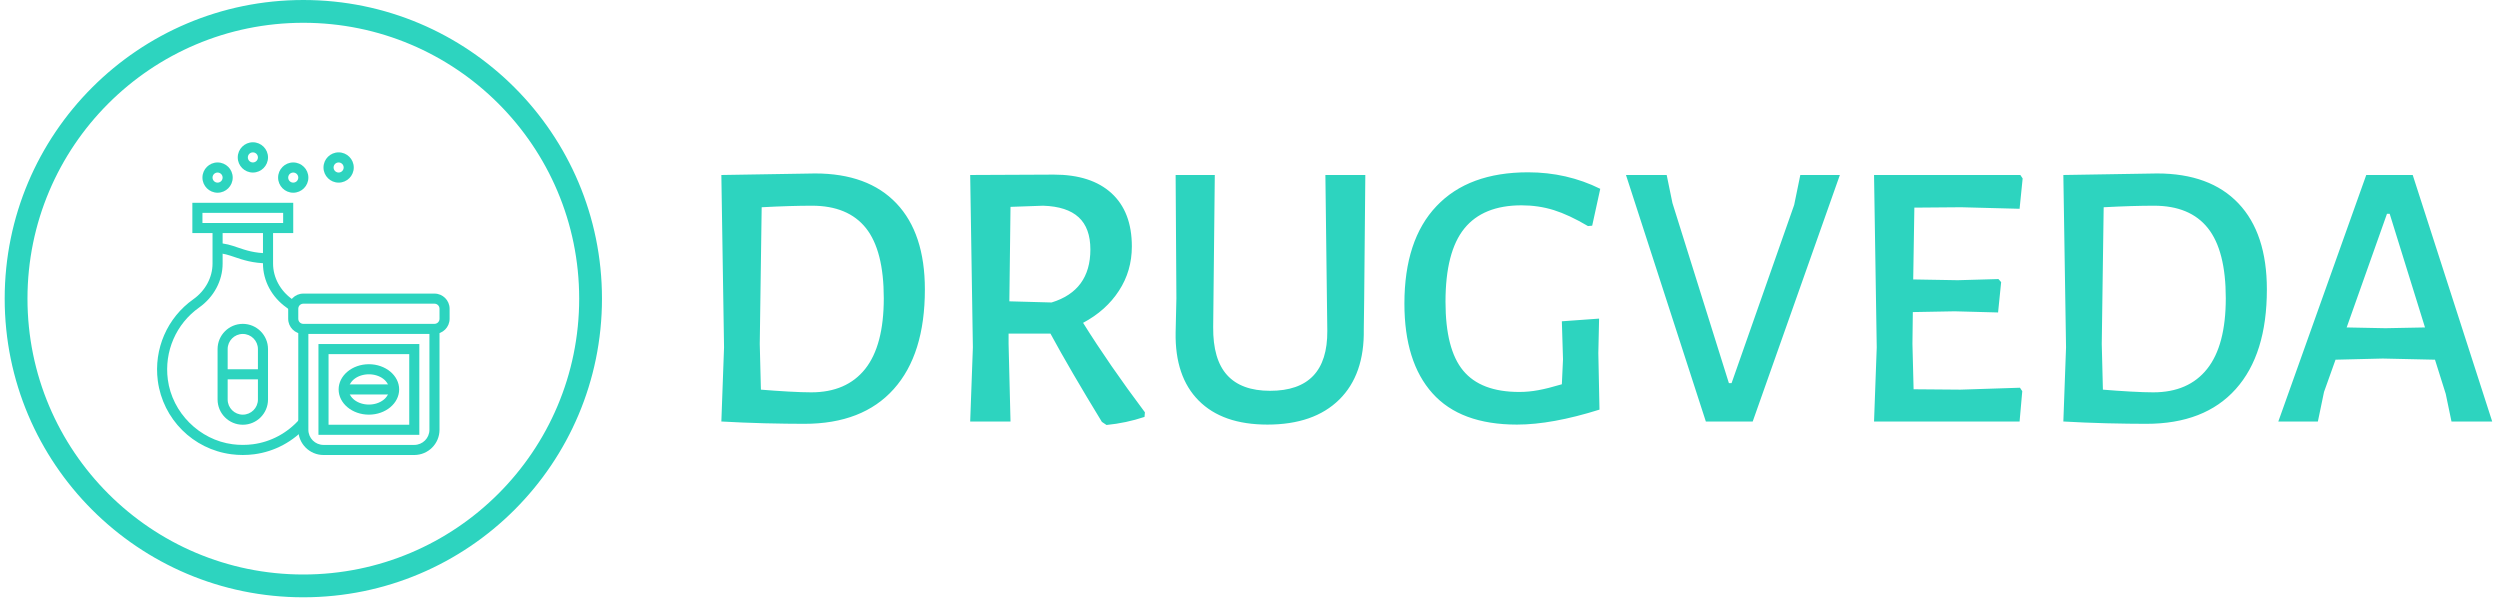<svg xmlns="http://www.w3.org/2000/svg" version="1.1" xmlns:xlink="http://www.w3.org/1999/xlink" xmlns:svgjs="http://svgjs.dev/svgjs" width="1000" height="239" viewBox="0 0 1000 239"><g transform="matrix(1,0,0,1,-0.606,-0.042)"><svg viewBox="0 0 396 95" data-background-color="#282634" preserveAspectRatio="xMidYMid meet" height="239" width="1000" xmlns="http://www.w3.org/2000/svg" xmlns:xlink="http://www.w3.org/1999/xlink"><g id="tight-bounds" transform="matrix(1,0,0,1,0.24,0.017)"><svg viewBox="0 0 395.52 94.966" height="94.966" width="395.52"><g><svg viewBox="0 0 555.555 133.392" height="94.966" width="395.52"><g transform="matrix(1,0,0,1,160.035,38.481)"><svg viewBox="0 0 395.52 56.429" height="56.429" width="395.52"><g><svg viewBox="0 0 395.52 56.429" height="56.429" width="395.52"><g><svg viewBox="0 0 395.52 56.429" height="56.429" width="395.52"><g transform="matrix(1,0,0,1,0,0)"><svg width="395.52" viewBox="4.3 -32.45 230.58 32.9" height="56.429" data-palette-color="#2dd4bf"><path d="M16.5-32.3Q23.4-32.3 27.1-28.4 30.8-24.5 30.8-17.2L30.8-17.2Q30.8-8.75 26.75-4.23 22.7 0.3 15.1 0.3L15.1 0.3Q12.95 0.3 9.95 0.23 6.95 0.15 4.35 0L4.35 0 4.3 0 4.65-9.65 4.3-32.1 4.35-32.1 16.5-32.3ZM16-3.8Q20.6-3.8 23.03-6.85 25.45-9.9 25.45-16.05L25.45-16.05Q25.45-22.25 23.13-25.18 20.8-28.1 16.1-28.1L16.1-28.1Q13.35-28.1 9.55-27.9L9.55-27.9 9.3-10.1 9.45-4.15Q11.25-4 13.05-3.9 14.85-3.8 16-3.8L16-3.8ZM51.4-12.85Q54.8-7.4 59.45-1.2L59.45-1.2 59.4-0.6Q57 0.2 54.45 0.45L54.45 0.45 53.85 0.05Q49.7-6.75 47.15-11.45L47.15-11.45 41.7-11.45 41.7-10.1 41.95 0 36.7 0 37.05-9.65 36.7-32.1 47.6-32.15Q52.45-32.15 55.1-29.73 57.75-27.3 57.75-22.8L57.75-22.8Q57.75-19.6 56.07-17.03 54.4-14.45 51.4-12.85L51.4-12.85ZM41.95-27.95L41.8-15.65 47.3-15.5Q52.35-17.05 52.35-22.4L52.35-22.4Q52.35-25.2 50.82-26.6 49.3-28 46.2-28.1L46.2-28.1 41.95-27.95ZM88.15-32.1L88-15.8 87.95-12Q88.05-6.1 84.75-2.85 81.45 0.4 75.4 0.4L75.4 0.4Q69.55 0.4 66.45-2.73 63.35-5.85 63.45-11.6L63.45-11.6 63.55-16.05 63.45-32.1 68.55-32.1 68.34-12.3Q68.3-8.1 70.15-6.05 72-4 75.75-4L75.75-4Q83.25-4 83.2-11.8L83.2-11.8 82.95-32.1 88.15-32.1ZM109.34-32.45Q114.39-32.45 118.74-30.3L118.74-30.3 117.69-25.5 117.14-25.45Q114.69-26.9 112.69-27.53 110.69-28.15 108.49-28.15L108.49-28.15Q103.49-28.15 101.04-25.13 98.59-22.1 98.59-15.6L98.59-15.6Q98.59-9.4 100.89-6.63 103.19-3.85 108.19-3.85L108.19-3.85Q109.44-3.85 110.67-4.08 111.89-4.3 113.74-4.85L113.74-4.85 113.89-8.1 113.74-13.05 118.59-13.4 118.49-8.9 118.64-1.55Q112.44 0.4 107.89 0.4L107.89 0.4Q100.54 0.4 96.89-3.68 93.24-7.75 93.24-15.35L93.24-15.35Q93.24-23.65 97.42-28.05 101.59-32.45 109.34-32.45L109.34-32.45ZM149.94-32.1L138.59 0 132.49 0 122.09-32.1 127.39-32.1 128.14-28.45 135.49-5 135.84-5 143.99-28.2 144.79-32.1 149.94-32.1ZM165.64-4.15L173.39-4.4 173.69-3.95 173.34 0 154.39 0 154.74-9.65 154.39-32.1 173.44-32.1 173.74-31.65 173.34-27.7 165.74-27.9 159.64-27.85 159.49-18.5 165.29-18.4 170.59-18.55 170.94-18.15 170.54-14.2 164.89-14.35 159.44-14.25 159.39-10.1 159.54-4.2 165.64-4.15ZM191.24-32.3Q198.14-32.3 201.84-28.4 205.54-24.5 205.54-17.2L205.54-17.2Q205.54-8.75 201.49-4.23 197.44 0.3 189.84 0.3L189.84 0.3Q187.69 0.3 184.69 0.23 181.69 0.15 179.09 0L179.09 0 179.04 0 179.39-9.65 179.04-32.1 179.09-32.1 191.24-32.3ZM190.74-3.8Q195.34-3.8 197.76-6.85 200.19-9.9 200.19-16.05L200.19-16.05Q200.19-22.25 197.86-25.18 195.54-28.1 190.84-28.1L190.84-28.1Q188.09-28.1 184.29-27.9L184.29-27.9 184.04-10.1 184.19-4.15Q185.99-4 187.79-3.9 189.59-3.8 190.74-3.8L190.74-3.8ZM224.53-32.1L234.88 0 229.58 0 228.83-3.6 227.43-8.05 220.63-8.2 214.48-8.05 212.98-3.85 212.18 0 207.03 0 218.48-32.1 224.53-32.1ZM220.98-12.15L226.13-12.25 221.53-27.05 221.18-27.05 215.93-12.25 220.98-12.15Z" opacity="1" transform="matrix(1,0,0,1,0,0)" fill="#2dd4bf" class="undefined-text-0" data-fill-palette-color="primary" id="text-0"></path></svg></g></svg></g></svg></g></svg></g><g><svg viewBox="0 0 133.392 133.392" height="133.392" width="133.392"><g><svg></svg></g><g id="icon-0"><svg viewBox="0 0 133.392 133.392" height="133.392" width="133.392"><g><path d="M0 66.696c0-36.835 29.861-66.696 66.696-66.696 36.835 0 66.696 29.861 66.696 66.696 0 36.835-29.861 66.696-66.696 66.696-36.835 0-66.696-29.861-66.696-66.696zM66.696 128.303c34.025 0 61.607-27.582 61.607-61.607 0-34.025-27.582-61.607-61.607-61.607-34.025 0-61.607 27.582-61.607 61.607 0 34.025 27.582 61.607 61.607 61.607z" data-fill-palette-color="accent" fill="#2dd4bf" stroke="transparent"></path></g><g transform="matrix(1,0,0,1,34.03,31.775)"><svg viewBox="0 0 65.332 69.841" height="69.841" width="65.332"><g><svg xmlns="http://www.w3.org/2000/svg" xmlns:xlink="http://www.w3.org/1999/xlink" version="1.1" x="0" y="0" viewBox="3.003 1 57.997 62" style="enable-background:new 0 0 64 64;" xml:space="preserve" height="69.841" width="65.332" class="icon-gn-0" data-fill-palette-color="accent" id="gn-0"><g fill="#2dd4bf" data-fill-palette-color="accent"><g fill="#2dd4bf" data-fill-palette-color="accent"><path d="M30 19H10v-6h20V19zM12 17h16v-2H12V17z" fill="#2dd4bf" data-fill-palette-color="accent"></path></g><g fill="#2dd4bf" data-fill-palette-color="accent"><path d="M20 57c-2.757 0-5-2.243-5-5V42c0-2.757 2.243-5 5-5s5 2.243 5 5v10C25 54.757 22.757 57 20 57zM20 39c-1.654 0-3 1.346-3 3v10c0 1.654 1.346 3 3 3s3-1.346 3-3V42C23 40.346 21.654 39 20 39z" fill="#2dd4bf" data-fill-palette-color="accent"></path></g><g fill="#2dd4bf" data-fill-palette-color="accent"><rect x="16" y="46" width="8" height="2" fill="#2dd4bf" data-fill-palette-color="accent"></rect></g><g fill="#2dd4bf" data-fill-palette-color="accent"><path d="M15 11c-1.654 0-3-1.346-3-3s1.346-3 3-3 3 1.346 3 3S16.654 11 15 11zM15 7c-0.551 0-1 0.448-1 1s0.449 1 1 1 1-0.448 1-1S15.551 7 15 7z" fill="#2dd4bf" data-fill-palette-color="accent"></path></g><g fill="#2dd4bf" data-fill-palette-color="accent"><path d="M22 7c-1.654 0-3-1.346-3-3s1.346-3 3-3 3 1.346 3 3S23.654 7 22 7zM22 3c-0.551 0-1 0.448-1 1s0.449 1 1 1 1-0.448 1-1S22.551 3 22 3z" fill="#2dd4bf" data-fill-palette-color="accent"></path></g><g fill="#2dd4bf" data-fill-palette-color="accent"><path d="M30 11c-1.654 0-3-1.346-3-3s1.346-3 3-3 3 1.346 3 3S31.654 11 30 11zM30 7c-0.551 0-1 0.448-1 1s0.449 1 1 1 1-0.448 1-1S30.551 7 30 7z" fill="#2dd4bf" data-fill-palette-color="accent"></path></g><g fill="#2dd4bf" data-fill-palette-color="accent"><path d="M39 9c-1.654 0-3-1.346-3-3s1.346-3 3-3 3 1.346 3 3S40.654 9 39 9zM39 5c-0.551 0-1 0.448-1 1s0.449 1 1 1 1-0.448 1-1S39.551 5 39 5z" fill="#2dd4bf" data-fill-palette-color="accent"></path></g><g fill="#2dd4bf" data-fill-palette-color="accent"><path d="M58 39H32c-1.654 0-3-1.346-3-3v-2c0-1.654 1.346-3 3-3h26c1.654 0 3 1.346 3 3v2C61 37.654 59.654 39 58 39zM32 33c-0.551 0-1 0.448-1 1v2c0 0.552 0.449 1 1 1h26c0.551 0 1-0.448 1-1v-2c0-0.552-0.449-1-1-1H32z" fill="#2dd4bf" data-fill-palette-color="accent"></path></g><g fill="#2dd4bf" data-fill-palette-color="accent"><path d="M54 63H36c-2.757 0-5-2.243-5-5V38h2v20c0 1.654 1.346 3 3 3h18c1.654 0 3-1.346 3-3V38h2v20C59 60.757 56.757 63 54 63z" fill="#2dd4bf" data-fill-palette-color="accent"></path></g><g fill="#2dd4bf" data-fill-palette-color="accent"><path d="M55 59H35V41h20V59zM37 57h16V43H37V57z" fill="#2dd4bf" data-fill-palette-color="accent"></path></g><g fill="#2dd4bf" data-fill-palette-color="accent"><path d="M45 55c-3.309 0-6-2.243-6-5s2.691-5 6-5 6 2.243 6 5S48.309 55 45 55zM45 47c-2.206 0-4 1.346-4 3s1.794 3 4 3 4-1.346 4-3S47.206 47 45 47z" fill="#2dd4bf" data-fill-palette-color="accent"></path></g><g fill="#2dd4bf" data-fill-palette-color="accent"><rect x="40" y="49" width="10" height="2" fill="#2dd4bf" data-fill-palette-color="accent"></rect></g><g fill="#2dd4bf" data-fill-palette-color="accent"><path d="M20 62.998c-0.763 0-1.525-0.049-2.265-0.146-7.59-0.982-13.587-6.968-14.584-14.557-0.83-6.316 1.868-12.514 7.04-16.171C12.576 30.438 14 27.794 14 25.053V18h2v7.053c0 3.39-1.74 6.644-4.654 8.705-4.564 3.228-6.945 8.699-6.212 14.278 0.865 6.584 6.272 11.981 12.858 12.833 1.311 0.172 2.706 0.171 4.015 0.001 3.544-0.459 6.826-2.22 9.243-4.958l1.499 1.324c-2.737 3.102-6.461 5.096-10.485 5.617C21.525 62.949 20.763 62.998 20 62.998z" fill="#2dd4bf" data-fill-palette-color="accent"></path></g><g fill="#2dd4bf" data-fill-palette-color="accent"><path d="M29.422 34.34c-0.25-0.202-0.505-0.396-0.768-0.582C25.74 31.696 24 28.442 24 25.053V18h2v7.053c0 2.741 1.424 5.386 3.809 7.072 0.298 0.211 0.588 0.431 0.872 0.66L29.422 34.34z" fill="#2dd4bf" data-fill-palette-color="accent"></path></g><g fill="#2dd4bf" data-fill-palette-color="accent"><path d="M25 25c-2.983 0-5.007-0.689-6.633-1.243C17.174 23.351 16.144 23 15 23v-2c1.475 0 2.708 0.42 4.012 0.864C20.576 22.396 22.348 23 25 23V25z" fill="#2dd4bf" data-fill-palette-color="accent"></path></g></g></svg></g></svg></g></svg></g></svg></g></svg></g><defs></defs></svg><rect width="395.52" height="94.966" fill="none" stroke="none" visibility="hidden"></rect></g></svg></g></svg>